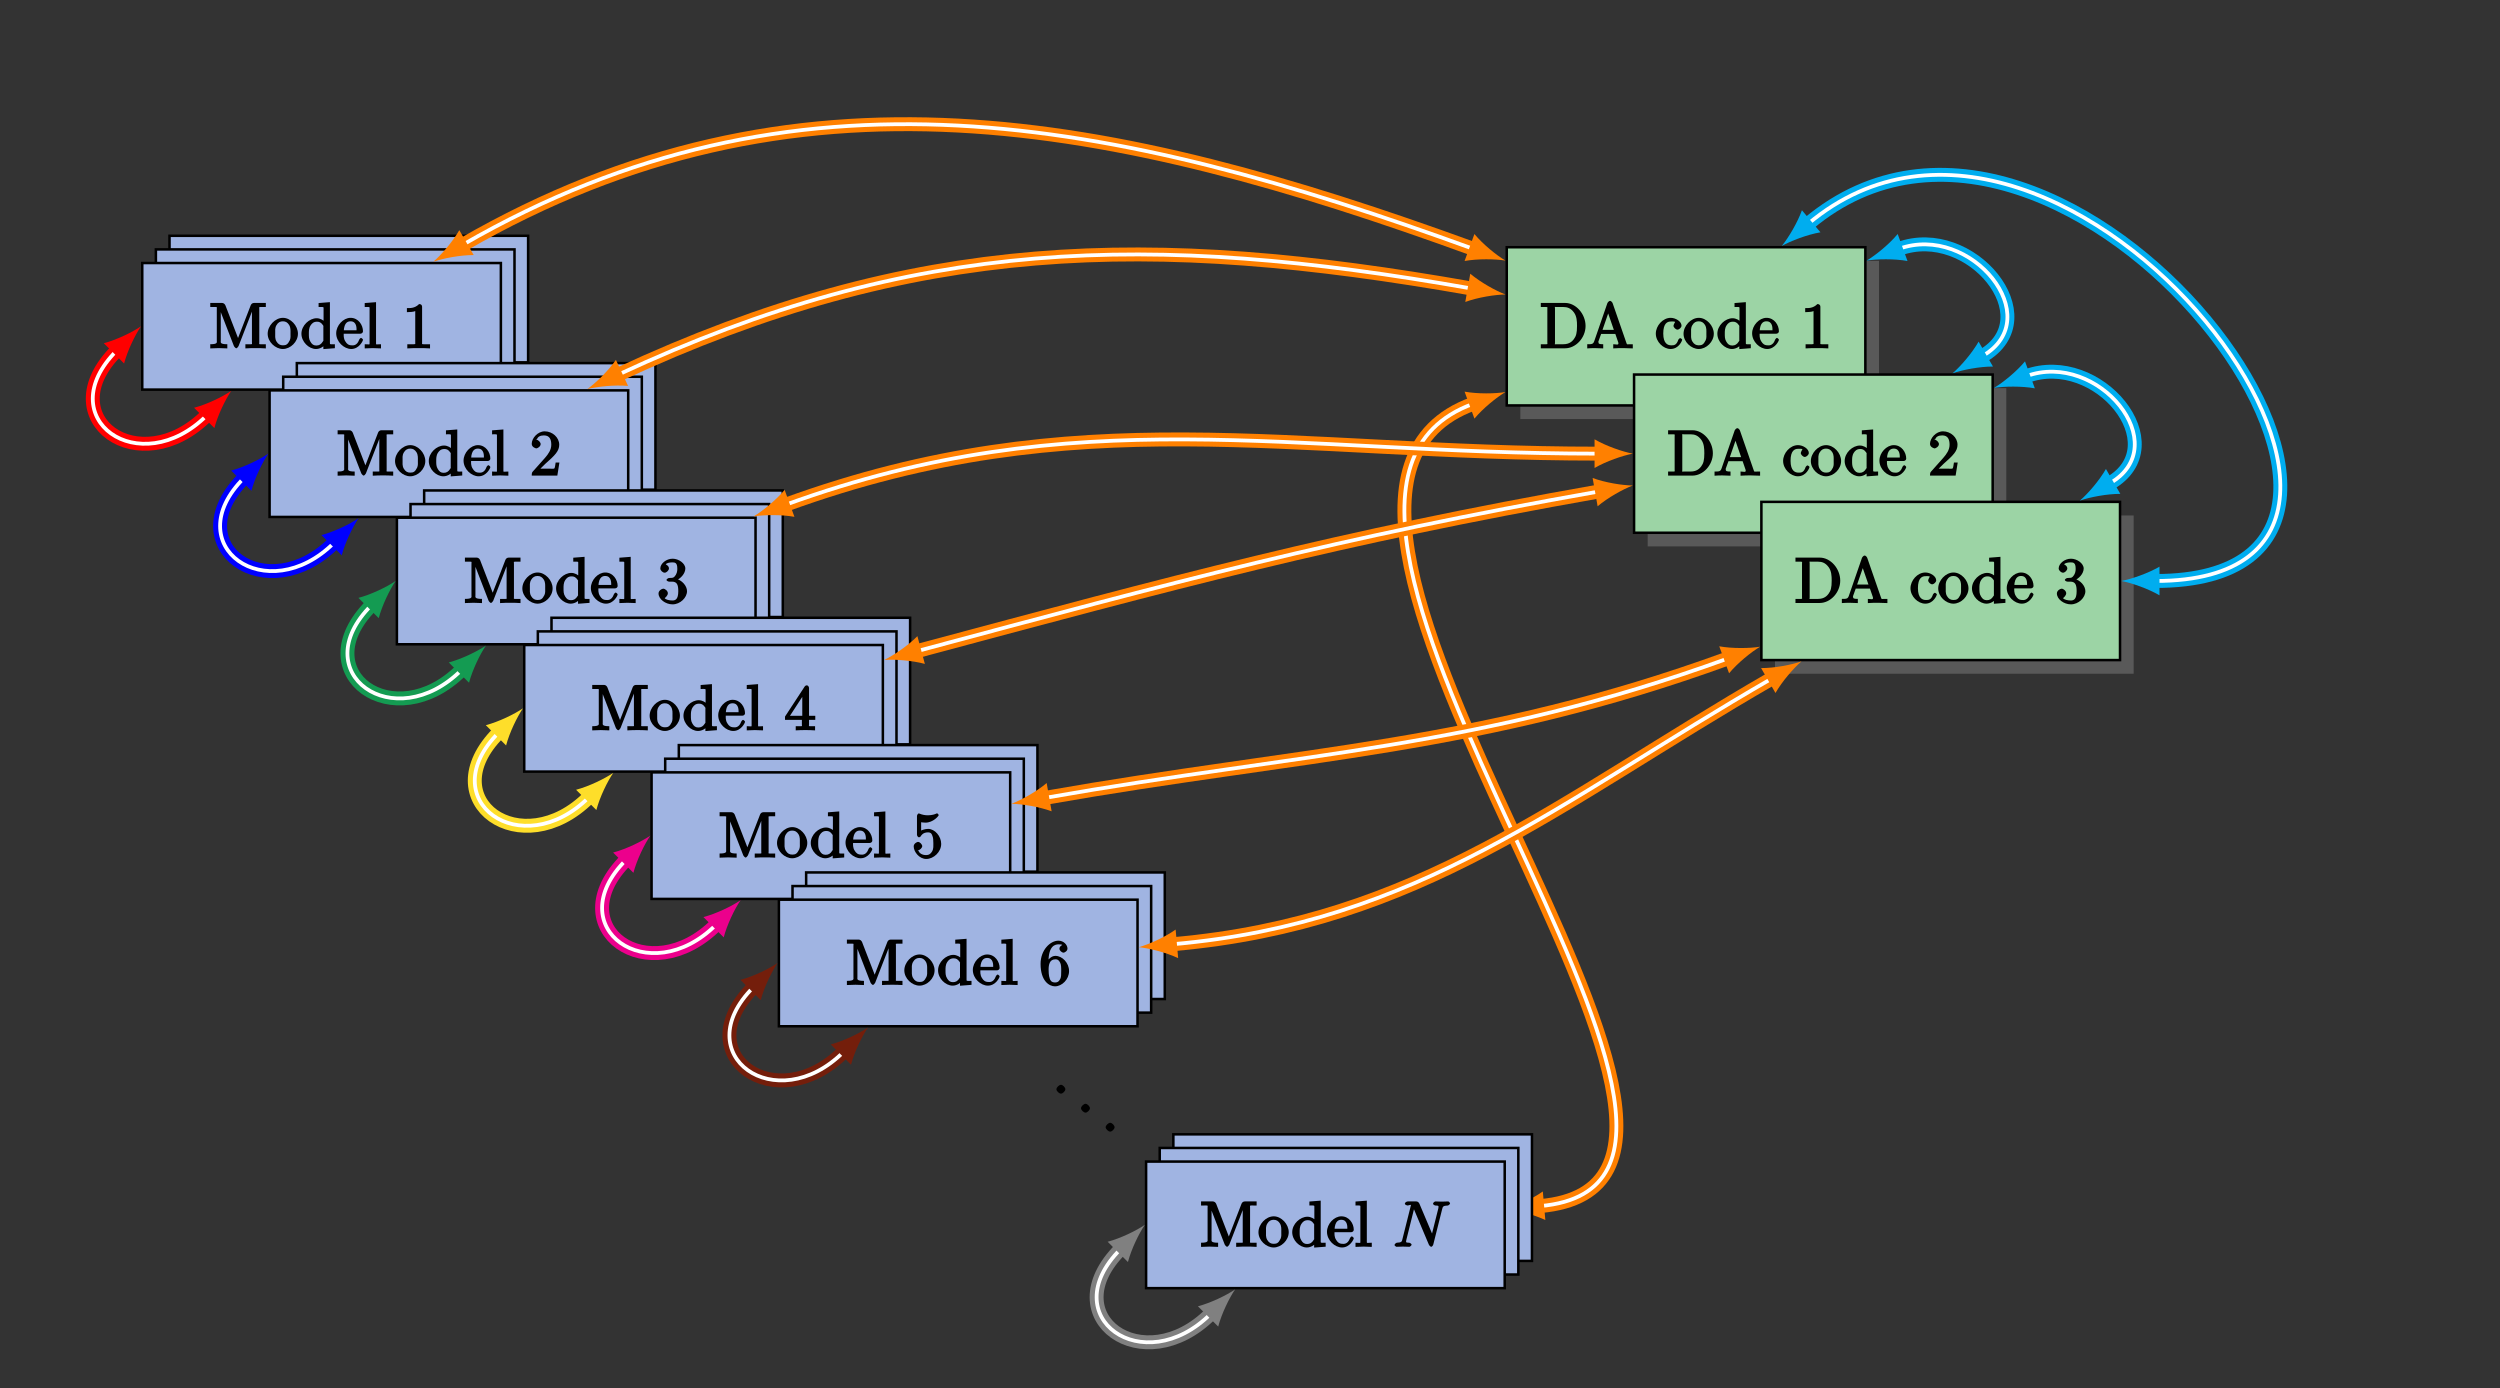 <?xml version="1.0" encoding="UTF-8"?>
<svg xmlns="http://www.w3.org/2000/svg" xmlns:xlink="http://www.w3.org/1999/xlink" width="393.55pt" height="218.53pt" viewBox="0 0 393.55 218.53" version="1.1">
<rect x="0" y="0" width="393.55" height="218.53" fill="#333333" stroke="none"/>
<defs>
<g>
<symbol overflow="visible" id="glyph0-0">
<path style="stroke:none;" d=""/>
</symbol>
<symbol overflow="visible" id="glyph0-1">
<path style="stroke:none;" d="M 2.578 -6.75 C 2.484 -6.969 2.281 -7.141 2.047 -7.141 L 0.188 -7.141 L 0.188 -6.5 L 0.609 -6.5 C 1.375 -6.5 1.219 -6.547 1.219 -6.188 L 1.219 -1.203 C 1.219 -0.938 1.391 -0.641 0.188 -0.641 L 0.188 0.016 C 0.719 -0.016 1.203 -0.031 1.531 -0.031 C 1.859 -0.031 2.359 -0.016 2.875 0.016 L 2.875 -0.641 C 1.672 -0.641 1.844 -0.938 1.844 -1.203 L 1.844 -6.422 L 1.562 -6.422 L 3.906 -0.375 C 3.953 -0.25 4.188 0 4.281 0 C 4.391 0 4.594 -0.234 4.641 -0.344 L 7.031 -6.5 L 6.75 -6.5 L 6.75 -0.938 C 6.75 -0.578 6.906 -0.641 6.141 -0.641 L 5.719 -0.641 L 5.719 0.016 C 6.266 -0.031 6.953 -0.031 7.344 -0.031 C 7.719 -0.031 8.391 -0.031 8.938 0.016 L 8.938 -0.641 L 8.516 -0.641 C 7.75 -0.641 7.906 -0.578 7.906 -0.938 L 7.906 -6.188 C 7.906 -6.547 7.75 -6.5 8.516 -6.5 L 8.938 -6.5 L 8.938 -7.141 L 7.078 -7.141 C 6.812 -7.141 6.641 -6.969 6.562 -6.781 L 4.391 -1.172 L 4.734 -1.172 Z M 2.578 -6.75 "/>
</symbol>
<symbol overflow="visible" id="glyph0-2">
<path style="stroke:none;" d="M 4.859 -2.297 C 4.859 -3.562 3.703 -4.797 2.5 -4.797 C 1.25 -4.797 0.094 -3.531 0.094 -2.297 C 0.094 -1 1.312 0.109 2.484 0.109 C 3.688 0.109 4.859 -1.031 4.859 -2.297 Z M 2.5 -0.469 C 2.062 -0.469 1.75 -0.625 1.469 -1.094 C 1.219 -1.531 1.281 -2.016 1.281 -2.375 C 1.281 -2.766 1.219 -3.188 1.469 -3.625 C 1.734 -4.094 2.078 -4.25 2.484 -4.25 C 2.922 -4.25 3.219 -4.078 3.484 -3.656 C 3.734 -3.219 3.688 -2.75 3.688 -2.375 C 3.688 -2.016 3.734 -1.594 3.578 -1.266 C 3.25 -0.594 2.984 -0.469 2.5 -0.469 Z M 2.5 -0.469 "/>
</symbol>
<symbol overflow="visible" id="glyph0-3">
<path style="stroke:none;" d="M 3.609 -0.703 L 3.609 0.125 L 5.422 -0.016 L 5.422 -0.641 C 4.562 -0.641 4.641 -0.531 4.641 -1.031 L 4.641 -7.266 L 2.859 -7.125 L 2.859 -6.5 C 3.734 -6.5 3.641 -6.594 3.641 -6.094 L 3.641 -3.953 L 3.938 -4.062 C 3.656 -4.422 3.094 -4.734 2.562 -4.734 C 1.391 -4.734 0.156 -3.594 0.156 -2.297 C 0.156 -1.031 1.312 0.109 2.453 0.109 C 3.094 0.109 3.656 -0.281 3.906 -0.594 Z M 3.609 -3.375 L 3.609 -1.328 C 3.609 -1.156 3.656 -1.25 3.547 -1.094 C 3.25 -0.609 2.938 -0.438 2.5 -0.438 C 2.047 -0.438 1.812 -0.641 1.578 -1.031 C 1.312 -1.438 1.328 -1.891 1.328 -2.297 C 1.328 -2.656 1.312 -3.156 1.594 -3.594 C 1.797 -3.906 2.062 -4.188 2.609 -4.188 C 2.953 -4.188 3.234 -4.094 3.547 -3.641 C 3.656 -3.469 3.609 -3.562 3.609 -3.375 Z M 3.609 -3.375 "/>
</symbol>
<symbol overflow="visible" id="glyph0-4">
<path style="stroke:none;" d="M 1.281 -2.672 C 1.344 -4.156 2.016 -4.25 2.359 -4.25 C 3.375 -4.25 3.297 -3.062 3.297 -2.844 L 1.297 -2.844 Z M 1.109 -2.297 L 3.891 -2.297 C 4.109 -2.297 4.312 -2.469 4.312 -2.672 C 4.312 -3.656 3.594 -4.797 2.359 -4.797 C 1.203 -4.797 0.094 -3.594 0.094 -2.359 C 0.094 -1.016 1.328 0.109 2.469 0.109 C 3.688 0.109 4.312 -1.156 4.312 -1.344 C 4.312 -1.453 4.062 -1.641 4 -1.641 C 3.922 -1.641 3.719 -1.422 3.703 -1.328 C 3.344 -0.312 2.625 -0.469 2.531 -0.469 C 2.031 -0.469 1.75 -0.719 1.531 -1.094 C 1.219 -1.562 1.281 -2.109 1.281 -2.297 Z M 1.109 -2.297 "/>
</symbol>
<symbol overflow="visible" id="glyph0-5">
<path style="stroke:none;" d="M 1.766 -7.25 L 0.156 -7.125 L 0.156 -6.5 C 1.031 -6.5 0.922 -6.594 0.922 -6.094 L 0.922 -0.922 C 0.922 -0.469 1 -0.641 0.156 -0.641 L 0.156 0.016 C 0.656 -0.016 1.188 -0.031 1.438 -0.031 C 1.688 -0.031 2.172 -0.016 2.719 0.016 L 2.719 -0.641 C 1.875 -0.641 1.938 -0.469 1.938 -0.922 L 1.938 -7.266 Z M 1.766 -7.25 "/>
</symbol>
<symbol overflow="visible" id="glyph0-6">
<path style="stroke:none;" d="M 3.094 -6.547 C 3.094 -6.781 2.938 -6.969 2.625 -6.969 C 1.953 -6.281 1.203 -6.328 0.703 -6.328 L 0.703 -5.688 C 1.094 -5.688 1.797 -5.734 2.016 -5.859 L 2.016 -0.953 C 2.016 -0.594 2.156 -0.641 1.266 -0.641 L 0.766 -0.641 L 0.766 0.016 C 1.297 -0.031 2.156 -0.031 2.562 -0.031 C 2.953 -0.031 3.828 -0.031 4.344 0.016 L 4.344 -0.641 L 3.859 -0.641 C 2.953 -0.641 3.094 -0.578 3.094 -0.953 Z M 3.094 -6.547 "/>
</symbol>
<symbol overflow="visible" id="glyph0-7">
<path style="stroke:none;" d="M 1.391 -0.812 L 2.438 -1.844 C 4 -3.219 4.641 -3.875 4.641 -4.859 C 4.641 -6 3.578 -6.969 2.359 -6.969 C 1.234 -6.969 0.312 -5.875 0.312 -5 C 0.312 -4.438 1 -4.281 1.031 -4.281 C 1.203 -4.281 1.719 -4.562 1.719 -4.969 C 1.719 -5.219 1.359 -5.656 1.016 -5.656 C 0.938 -5.656 0.922 -5.656 1.141 -5.734 C 1.281 -6.125 1.656 -6.328 2.234 -6.328 C 3.141 -6.328 3.391 -5.688 3.391 -4.859 C 3.391 -4.062 2.938 -3.406 2.391 -2.781 L 0.484 -0.641 C 0.375 -0.531 0.312 -0.406 0.312 0 L 4.344 0 L 4.672 -2.062 L 4.078 -2.062 C 4 -1.609 3.984 -1.281 3.875 -1.125 C 3.812 -1.047 3.281 -1.094 3.062 -1.094 L 1.266 -1.094 Z M 1.391 -0.812 "/>
</symbol>
<symbol overflow="visible" id="glyph0-8">
<path style="stroke:none;" d="M 2.891 -3.516 C 3.703 -3.781 4.453 -4.641 4.453 -5.422 C 4.453 -6.234 3.406 -6.969 2.453 -6.969 C 1.453 -6.969 0.516 -6.203 0.516 -5.438 C 0.516 -5.109 0.906 -4.766 1.203 -4.766 C 1.5 -4.766 1.875 -5.141 1.875 -5.438 C 1.875 -5.938 1.234 -6.094 1.391 -6.094 C 1.516 -6.312 2.047 -6.391 2.406 -6.391 C 2.828 -6.391 3.188 -6.328 3.188 -5.438 C 3.188 -5.312 3.219 -4.859 2.953 -4.422 C 2.656 -3.938 2.453 -3.953 2.203 -3.953 C 2.125 -3.938 1.891 -3.922 1.812 -3.922 C 1.734 -3.906 1.484 -3.734 1.484 -3.625 C 1.484 -3.516 1.734 -3.359 1.906 -3.359 L 2.344 -3.359 C 3.156 -3.359 3.344 -2.844 3.344 -1.859 C 3.344 -0.516 2.844 -0.391 2.406 -0.391 C 1.969 -0.391 1.344 -0.516 1.203 -0.766 C 1.219 -0.766 1.703 -1.141 1.703 -1.531 C 1.703 -1.891 1.266 -2.25 0.984 -2.25 C 0.734 -2.25 0.234 -1.938 0.234 -1.5 C 0.234 -0.594 1.344 0.219 2.438 0.219 C 3.656 0.219 4.719 -0.844 4.719 -1.859 C 4.719 -2.688 3.922 -3.625 2.891 -3.844 Z M 2.891 -3.516 "/>
</symbol>
<symbol overflow="visible" id="glyph0-9">
<path style="stroke:none;" d="M 2.75 -1.797 L 2.75 -0.938 C 2.75 -0.578 2.906 -0.641 2.172 -0.641 L 1.781 -0.641 L 1.781 0.016 C 2.375 -0.031 2.891 -0.031 3.312 -0.031 C 3.734 -0.031 4.25 -0.031 4.828 0.016 L 4.828 -0.641 L 4.453 -0.641 C 3.719 -0.641 3.875 -0.578 3.875 -0.938 L 3.875 -1.641 L 4.859 -1.641 L 4.859 -2.281 L 3.875 -2.281 L 3.875 -6.656 C 3.875 -6.844 3.703 -7.078 3.531 -7.078 C 3.453 -7.078 3.297 -7.031 3.203 -6.906 L 0.094 -2.156 L 0.094 -1.641 L 2.75 -1.641 Z M 2.984 -2.281 L 0.875 -2.281 L 3.109 -5.719 L 2.812 -5.828 L 2.812 -2.281 Z M 2.984 -2.281 "/>
</symbol>
<symbol overflow="visible" id="glyph0-10">
<path style="stroke:none;" d="M 4.641 -2.156 C 4.641 -3.344 3.656 -4.516 2.578 -4.516 C 2.109 -4.516 1.547 -4.312 1.484 -4.25 L 1.484 -5.562 C 1.516 -5.562 1.844 -5.5 2.156 -5.5 C 3.391 -5.5 4.25 -6.562 4.25 -6.688 C 4.25 -6.75 4.062 -6.969 3.984 -6.969 C 3.984 -6.969 3.828 -6.922 3.75 -6.875 C 3.703 -6.844 3.219 -6.656 2.547 -6.656 C 2.156 -6.656 1.688 -6.719 1.219 -6.922 C 1.141 -6.953 1.125 -6.953 1.109 -6.953 C 1 -6.953 0.828 -6.703 0.828 -6.547 L 0.828 -3.594 C 0.828 -3.422 1 -3.188 1.141 -3.188 C 1.219 -3.188 1.359 -3.266 1.391 -3.312 C 1.5 -3.484 1.75 -3.969 2.562 -3.969 C 3.078 -3.969 3.156 -3.672 3.234 -3.484 C 3.391 -3.125 3.406 -2.734 3.406 -2.234 C 3.406 -1.891 3.453 -1.406 3.219 -0.984 C 2.984 -0.594 2.734 -0.391 2.281 -0.391 C 1.562 -0.391 1.156 -0.75 1.062 -1.094 C 0.844 -1.172 0.875 -1.156 0.984 -1.156 C 1.312 -1.156 1.656 -1.562 1.656 -1.797 C 1.656 -2.047 1.312 -2.469 0.984 -2.469 C 0.844 -2.469 0.312 -2.219 0.312 -1.766 C 0.312 -0.906 1.188 0.219 2.297 0.219 C 3.453 0.219 4.641 -0.891 4.641 -2.156 Z M 4.641 -2.156 "/>
</symbol>
<symbol overflow="visible" id="glyph0-11">
<path style="stroke:none;" d="M 1.484 -3.422 L 1.484 -3.672 C 1.484 -6.188 2.547 -6.391 3.062 -6.391 C 3.297 -6.391 3.594 -6.375 3.625 -6.312 C 3.781 -6.312 3.203 -6.156 3.203 -5.703 C 3.203 -5.391 3.625 -5.078 3.844 -5.078 C 4 -5.078 4.469 -5.328 4.469 -5.719 C 4.469 -6.312 3.875 -6.969 3.047 -6.969 C 1.766 -6.969 0.234 -5.516 0.234 -3.312 C 0.234 -0.641 1.578 0.219 2.5 0.219 C 3.609 0.219 4.719 -0.875 4.719 -2.188 C 4.719 -3.453 3.672 -4.578 2.562 -4.578 C 1.891 -4.578 1.328 -3.922 1.141 -3.438 Z M 2.5 -0.391 C 1.875 -0.391 1.75 -0.812 1.688 -0.969 C 1.5 -1.438 1.5 -2.234 1.5 -2.406 C 1.5 -3.188 1.656 -4.031 2.547 -4.031 C 2.719 -4.031 3.047 -4.078 3.344 -3.453 L 3.297 -3.562 C 3.484 -3.203 3.484 -2.688 3.484 -2.203 C 3.484 -1.719 3.484 -1.234 3.344 -0.969 C 3.062 -0.391 2.734 -0.391 2.5 -0.391 Z M 2.5 -0.391 "/>
</symbol>
<symbol overflow="visible" id="glyph0-12">
<path style="stroke:none;" d="M 2.078 -0.688 C 2.078 -0.984 1.672 -1.391 1.391 -1.391 C 1.094 -1.391 0.672 -0.984 0.672 -0.688 C 0.672 -0.406 1.094 0 1.391 0 C 1.672 0 2.078 -0.406 2.078 -0.688 Z M 2.078 -0.688 "/>
</symbol>
<symbol overflow="visible" id="glyph0-13">
<path style="stroke:none;" d="M 0.172 -6.969 L 0.172 -6.5 L 0.594 -6.5 C 1.359 -6.5 1.203 -6.547 1.203 -6.188 L 1.203 -0.938 C 1.203 -0.578 1.359 -0.641 0.594 -0.641 L 0.172 -0.641 L 0.172 0 L 4 0 C 5.672 0 7.219 -1.641 7.219 -3.516 C 7.219 -5.406 5.703 -7.141 4 -7.141 L 0.172 -7.141 Z M 2.719 -0.641 C 2.25 -0.641 2.406 -0.531 2.406 -0.875 L 2.406 -6.266 C 2.406 -6.594 2.25 -6.5 2.719 -6.5 L 3.719 -6.5 C 4.344 -6.5 4.891 -6.328 5.406 -5.625 C 5.828 -5.031 5.875 -4.281 5.875 -3.516 C 5.875 -2.406 5.734 -1.922 5.375 -1.438 C 5.172 -1.172 4.734 -0.641 3.734 -0.641 Z M 2.719 -0.641 "/>
</symbol>
<symbol overflow="visible" id="glyph0-14">
<path style="stroke:none;" d="M 4.141 -7.094 C 4.094 -7.234 3.891 -7.469 3.734 -7.469 C 3.578 -7.469 3.375 -7.25 3.312 -7.109 L 1.25 -1.141 C 1.078 -0.641 0.859 -0.641 0.141 -0.641 L 0.141 0.016 C 0.547 -0.016 0.984 -0.031 1.328 -0.031 C 1.641 -0.031 2.156 -0.016 2.656 0.016 L 2.656 -0.641 C 1.984 -0.641 1.906 -0.719 1.906 -0.984 C 1.906 -1 1.859 -1 1.906 -1.094 L 2.328 -2.266 L 4.562 -2.266 L 5.031 -0.906 C 5.031 -0.875 5.047 -0.812 5.047 -0.766 C 5.047 -0.469 4.672 -0.641 4.234 -0.641 L 4.234 0.016 C 4.766 -0.031 5.469 -0.031 5.844 -0.031 C 6.266 -0.031 6.734 -0.016 7.312 0.016 L 7.312 -0.641 L 6.969 -0.641 C 6.375 -0.641 6.406 -0.531 6.297 -0.875 Z M 3.266 -5.984 L 4.328 -2.906 L 2.547 -2.906 L 3.609 -5.984 Z M 3.266 -5.984 "/>
</symbol>
<symbol overflow="visible" id="glyph0-15">
<path style="stroke:none;" d="M 1.328 -2.328 C 1.328 -3.953 1.984 -4.219 2.516 -4.219 C 2.609 -4.219 3.094 -4.25 3.203 -4.156 C 3.172 -4.141 2.938 -3.672 2.938 -3.547 C 2.938 -3.297 3.297 -2.938 3.562 -2.938 C 3.828 -2.938 4.203 -3.266 4.203 -3.562 C 4.203 -4.234 3.266 -4.797 2.5 -4.797 C 1.25 -4.797 0.156 -3.547 0.156 -2.312 C 0.156 -1.031 1.328 0.109 2.484 0.109 C 3.812 0.109 4.312 -1.25 4.312 -1.344 C 4.312 -1.453 4.031 -1.609 4 -1.609 C 3.922 -1.609 3.719 -1.422 3.703 -1.359 C 3.406 -0.422 2.938 -0.469 2.578 -0.469 C 2.047 -0.469 1.328 -0.734 1.328 -2.328 Z M 1.328 -2.328 "/>
</symbol>
<symbol overflow="visible" id="glyph1-0">
<path style="stroke:none;" d=""/>
</symbol>
<symbol overflow="visible" id="glyph1-1">
<path style="stroke:none;" d="M 7.703 -5.922 C 7.812 -6.312 7.812 -6.469 8.609 -6.5 C 8.656 -6.5 8.953 -6.672 8.953 -6.859 C 8.953 -6.875 8.781 -7.141 8.656 -7.141 C 8.328 -7.141 7.969 -7.109 7.641 -7.109 C 7.312 -7.109 6.953 -7.141 6.625 -7.141 C 6.562 -7.141 6.266 -6.969 6.266 -6.766 C 6.266 -6.656 6.547 -6.5 6.625 -6.5 C 7.203 -6.484 7.125 -6.438 7.125 -6.219 C 7.125 -6.188 7.109 -6.047 7.094 -6.016 L 5.984 -1.578 L 6.328 -1.578 L 4.125 -6.781 C 4.047 -6.953 3.875 -7.141 3.641 -7.141 L 2.297 -7.141 C 2.109 -7.141 1.828 -6.969 1.828 -6.766 C 1.828 -6.656 2.109 -6.5 2.297 -6.5 C 2.344 -6.5 2.797 -6.656 2.797 -6.578 L 1.453 -1.219 C 1.359 -0.828 1.359 -0.672 0.562 -0.641 C 0.5 -0.641 0.203 -0.453 0.203 -0.266 C 0.203 -0.203 0.438 0 0.516 0 C 0.844 0 1.188 -0.031 1.516 -0.031 C 1.859 -0.031 2.219 0 2.547 0 C 2.594 0 2.891 -0.156 2.891 -0.359 C 2.891 -0.453 2.625 -0.641 2.516 -0.641 C 1.938 -0.656 2.031 -0.703 2.031 -0.906 C 2.031 -0.984 2.047 -1.031 2.078 -1.141 L 3.391 -6.406 L 3.094 -6.297 C 3.125 -6.234 3.125 -6.203 3.172 -6.125 L 5.609 -0.344 C 5.688 -0.172 5.891 0 5.984 0 C 6.094 0 6.266 -0.188 6.312 -0.375 Z M 7.703 -5.922 "/>
</symbol>
</g>
</defs>
<g id="surface1">
<path style="fill:none;stroke-width:2.192;stroke-linecap:butt;stroke-linejoin:miter;stroke:rgb(100%,50%,0%);stroke-opacity:1;stroke-miterlimit:10;" d="M 191.849 -138.489 C 236.415 -134.587 139.239 -27.501 181.275 -12.2 " transform="matrix(1,0,0,-1,50.62,51.37)"/>
<path style="fill:none;stroke-width:0.598;stroke-linecap:butt;stroke-linejoin:miter;stroke:rgb(100%,100%,100%);stroke-opacity:1;stroke-miterlimit:10;" d="M 191.849 -138.489 C 236.415 -134.587 139.239 -27.501 181.275 -12.2 " transform="matrix(1,0,0,-1,50.62,51.37)"/>
<path style=" stroke:none;fill-rule:nonzero;fill:rgb(100%,50%,0%);fill-opacity:1;" d="M 237.07 190.332 C 238.695 190.492 241.375 191.164 243.266 192.059 L 242.871 187.559 C 241.164 188.766 238.645 189.895 237.07 190.332 "/>
<path style=" stroke:none;fill-rule:nonzero;fill:rgb(100%,50%,0%);fill-opacity:1;" d="M 236.992 61.715 C 235.379 61.984 232.613 62.027 230.555 61.652 L 232.102 65.898 C 233.438 64.293 235.582 62.551 236.992 61.715 "/>
<path style="fill-rule:nonzero;fill:rgb(62.862%,70.48%,88.6%);fill-opacity:1;stroke-width:0.399;stroke-linecap:butt;stroke-linejoin:miter;stroke:rgb(0%,0%,0%);stroke-opacity:1;stroke-miterlimit:10;" d="M -28.226 -9.962 L 28.227 -9.962 L 28.227 9.963 L -28.226 9.963 Z M -28.226 -9.962 " transform="matrix(1,0,0,-1,54.91,47.081)"/>
<path style="fill-rule:nonzero;fill:rgb(62.862%,70.48%,88.6%);fill-opacity:1;stroke-width:0.399;stroke-linecap:butt;stroke-linejoin:miter;stroke:rgb(0%,0%,0%);stroke-opacity:1;stroke-miterlimit:10;" d="M -28.226 -9.962 L 28.227 -9.962 L 28.227 9.964 L -28.226 9.964 Z M -28.226 -9.962 " transform="matrix(1,0,0,-1,52.765,49.225)"/>
<path style="fill-rule:nonzero;fill:rgb(62.862%,70.48%,88.6%);fill-opacity:1;stroke-width:0.399;stroke-linecap:butt;stroke-linejoin:miter;stroke:rgb(0%,0%,0%);stroke-opacity:1;stroke-miterlimit:10;" d="M -28.229 -9.962 L 28.228 -9.962 L 28.228 9.964 L -28.229 9.964 Z M -28.229 -9.962 " transform="matrix(1,0,0,-1,50.62,51.37)"/>
<g style="fill:rgb(0%,0%,0%);fill-opacity:1;">
  <use xlink:href="#glyph0-1" x="32.91" y="54.83"/>
  <use xlink:href="#glyph0-2" x="42.043" y="54.83"/>
</g>
<g style="fill:rgb(0%,0%,0%);fill-opacity:1;">
  <use xlink:href="#glyph0-3" x="47.294" y="54.83"/>
  <use xlink:href="#glyph0-4" x="52.829" y="54.83"/>
  <use xlink:href="#glyph0-5" x="57.257" y="54.83"/>
</g>
<g style="fill:rgb(0%,0%,0%);fill-opacity:1;">
  <use xlink:href="#glyph0-6" x="63.352" y="54.83"/>
</g>
<path style="fill-rule:nonzero;fill:rgb(62.862%,70.48%,88.6%);fill-opacity:1;stroke-width:0.399;stroke-linecap:butt;stroke-linejoin:miter;stroke:rgb(0%,0%,0%);stroke-opacity:1;stroke-miterlimit:10;" d="M -8.183 -30.005 L 48.27 -30.005 L 48.27 -10.08 L -8.183 -10.08 Z M -8.183 -30.005 " transform="matrix(1,0,0,-1,54.91,47.081)"/>
<path style="fill-rule:nonzero;fill:rgb(62.862%,70.48%,88.6%);fill-opacity:1;stroke-width:0.399;stroke-linecap:butt;stroke-linejoin:miter;stroke:rgb(0%,0%,0%);stroke-opacity:1;stroke-miterlimit:10;" d="M -8.183 -30.005 L 48.27 -30.005 L 48.27 -10.083 L -8.183 -10.083 Z M -8.183 -30.005 " transform="matrix(1,0,0,-1,52.765,49.225)"/>
<path style="fill-rule:nonzero;fill:rgb(62.862%,70.48%,88.6%);fill-opacity:1;stroke-width:0.399;stroke-linecap:butt;stroke-linejoin:miter;stroke:rgb(0%,0%,0%);stroke-opacity:1;stroke-miterlimit:10;" d="M -8.182 -30.009 L 48.271 -30.009 L 48.271 -10.083 L -8.182 -10.083 Z M -8.182 -30.009 " transform="matrix(1,0,0,-1,50.62,51.37)"/>
<g style="fill:rgb(0%,0%,0%);fill-opacity:1;">
  <use xlink:href="#glyph0-1" x="52.96" y="74.87"/>
  <use xlink:href="#glyph0-2" x="62.093" y="74.87"/>
</g>
<g style="fill:rgb(0%,0%,0%);fill-opacity:1;">
  <use xlink:href="#glyph0-3" x="67.344" y="74.87"/>
  <use xlink:href="#glyph0-4" x="72.879" y="74.87"/>
  <use xlink:href="#glyph0-5" x="77.307" y="74.87"/>
</g>
<g style="fill:rgb(0%,0%,0%);fill-opacity:1;">
  <use xlink:href="#glyph0-7" x="83.392" y="74.87"/>
</g>
<path style="fill-rule:nonzero;fill:rgb(62.862%,70.48%,88.6%);fill-opacity:1;stroke-width:0.399;stroke-linecap:butt;stroke-linejoin:miter;stroke:rgb(0%,0%,0%);stroke-opacity:1;stroke-miterlimit:10;" d="M 11.86 -50.052 L 68.317 -50.052 L 68.317 -30.127 L 11.86 -30.127 Z M 11.86 -50.052 " transform="matrix(1,0,0,-1,54.91,47.081)"/>
<path style="fill-rule:nonzero;fill:rgb(62.862%,70.48%,88.6%);fill-opacity:1;stroke-width:0.399;stroke-linecap:butt;stroke-linejoin:miter;stroke:rgb(0%,0%,0%);stroke-opacity:1;stroke-miterlimit:10;" d="M 11.86 -50.052 L 68.317 -50.052 L 68.317 -30.126 L 11.86 -30.126 Z M 11.86 -50.052 " transform="matrix(1,0,0,-1,52.765,49.225)"/>
<path style="fill-rule:nonzero;fill:rgb(62.862%,70.48%,88.6%);fill-opacity:1;stroke-width:0.399;stroke-linecap:butt;stroke-linejoin:miter;stroke:rgb(0%,0%,0%);stroke-opacity:1;stroke-miterlimit:10;" d="M 11.86 -50.052 L 68.317 -50.052 L 68.317 -30.126 L 11.86 -30.126 Z M 11.86 -50.052 " transform="matrix(1,0,0,-1,50.62,51.37)"/>
<g style="fill:rgb(0%,0%,0%);fill-opacity:1;">
  <use xlink:href="#glyph0-1" x="73" y="94.92"/>
  <use xlink:href="#glyph0-2" x="82.133" y="94.92"/>
</g>
<g style="fill:rgb(0%,0%,0%);fill-opacity:1;">
  <use xlink:href="#glyph0-3" x="87.384" y="94.92"/>
  <use xlink:href="#glyph0-4" x="92.919" y="94.92"/>
  <use xlink:href="#glyph0-5" x="97.347" y="94.92"/>
</g>
<g style="fill:rgb(0%,0%,0%);fill-opacity:1;">
  <use xlink:href="#glyph0-8" x="103.432" y="94.92"/>
</g>
<path style="fill-rule:nonzero;fill:rgb(62.862%,70.48%,88.6%);fill-opacity:1;stroke-width:0.399;stroke-linecap:butt;stroke-linejoin:miter;stroke:rgb(0%,0%,0%);stroke-opacity:1;stroke-miterlimit:10;" d="M 31.907 -70.095 L 88.36 -70.095 L 88.36 -50.169 L 31.907 -50.169 Z M 31.907 -70.095 " transform="matrix(1,0,0,-1,54.91,47.081)"/>
<path style="fill-rule:nonzero;fill:rgb(62.862%,70.48%,88.6%);fill-opacity:1;stroke-width:0.399;stroke-linecap:butt;stroke-linejoin:miter;stroke:rgb(0%,0%,0%);stroke-opacity:1;stroke-miterlimit:10;" d="M 31.903 -70.095 L 88.36 -70.095 L 88.36 -50.169 L 31.903 -50.169 Z M 31.903 -70.095 " transform="matrix(1,0,0,-1,52.765,49.225)"/>
<path style="fill-rule:nonzero;fill:rgb(62.862%,70.48%,88.6%);fill-opacity:1;stroke-width:0.399;stroke-linecap:butt;stroke-linejoin:miter;stroke:rgb(0%,0%,0%);stroke-opacity:1;stroke-miterlimit:10;" d="M 31.903 -70.095 L 88.36 -70.095 L 88.36 -50.169 L 31.903 -50.169 Z M 31.903 -70.095 " transform="matrix(1,0,0,-1,50.62,51.37)"/>
<g style="fill:rgb(0%,0%,0%);fill-opacity:1;">
  <use xlink:href="#glyph0-1" x="93.04" y="114.96"/>
  <use xlink:href="#glyph0-2" x="102.173" y="114.96"/>
</g>
<g style="fill:rgb(0%,0%,0%);fill-opacity:1;">
  <use xlink:href="#glyph0-3" x="107.434" y="114.96"/>
  <use xlink:href="#glyph0-4" x="112.969" y="114.96"/>
  <use xlink:href="#glyph0-5" x="117.397" y="114.96"/>
</g>
<g style="fill:rgb(0%,0%,0%);fill-opacity:1;">
  <use xlink:href="#glyph0-9" x="123.482" y="114.96"/>
</g>
<path style="fill-rule:nonzero;fill:rgb(62.862%,70.48%,88.6%);fill-opacity:1;stroke-width:0.399;stroke-linecap:butt;stroke-linejoin:miter;stroke:rgb(0%,0%,0%);stroke-opacity:1;stroke-miterlimit:10;" d="M 51.95 -90.138 L 108.403 -90.138 L 108.403 -70.212 L 51.95 -70.212 Z M 51.95 -90.138 " transform="matrix(1,0,0,-1,54.91,47.081)"/>
<path style="fill-rule:nonzero;fill:rgb(62.862%,70.48%,88.6%);fill-opacity:1;stroke-width:0.399;stroke-linecap:butt;stroke-linejoin:miter;stroke:rgb(0%,0%,0%);stroke-opacity:1;stroke-miterlimit:10;" d="M 51.95 -90.138 L 108.403 -90.138 L 108.403 -70.212 L 51.95 -70.212 Z M 51.95 -90.138 " transform="matrix(1,0,0,-1,52.765,49.225)"/>
<path style="fill-rule:nonzero;fill:rgb(62.862%,70.48%,88.6%);fill-opacity:1;stroke-width:0.399;stroke-linecap:butt;stroke-linejoin:miter;stroke:rgb(0%,0%,0%);stroke-opacity:1;stroke-miterlimit:10;" d="M 51.95 -90.138 L 108.403 -90.138 L 108.403 -70.216 L 51.95 -70.216 Z M 51.95 -90.138 " transform="matrix(1,0,0,-1,50.62,51.37)"/>
<g style="fill:rgb(0%,0%,0%);fill-opacity:1;">
  <use xlink:href="#glyph0-1" x="113.09" y="135"/>
  <use xlink:href="#glyph0-2" x="122.223" y="135"/>
</g>
<g style="fill:rgb(0%,0%,0%);fill-opacity:1;">
  <use xlink:href="#glyph0-3" x="127.474" y="135"/>
  <use xlink:href="#glyph0-4" x="133.009" y="135"/>
  <use xlink:href="#glyph0-5" x="137.437" y="135"/>
</g>
<g style="fill:rgb(0%,0%,0%);fill-opacity:1;">
  <use xlink:href="#glyph0-10" x="143.522" y="135"/>
</g>
<path style="fill-rule:nonzero;fill:rgb(62.862%,70.48%,88.6%);fill-opacity:1;stroke-width:0.399;stroke-linecap:butt;stroke-linejoin:miter;stroke:rgb(0%,0%,0%);stroke-opacity:1;stroke-miterlimit:10;" d="M 71.993 -110.185 L 128.45 -110.185 L 128.45 -90.259 L 71.993 -90.259 Z M 71.993 -110.185 " transform="matrix(1,0,0,-1,54.91,47.081)"/>
<path style="fill-rule:nonzero;fill:rgb(62.862%,70.48%,88.6%);fill-opacity:1;stroke-width:0.399;stroke-linecap:butt;stroke-linejoin:miter;stroke:rgb(0%,0%,0%);stroke-opacity:1;stroke-miterlimit:10;" d="M 71.993 -110.185 L 128.45 -110.185 L 128.45 -90.259 L 71.993 -90.259 Z M 71.993 -110.185 " transform="matrix(1,0,0,-1,52.765,49.225)"/>
<path style="fill-rule:nonzero;fill:rgb(62.862%,70.48%,88.6%);fill-opacity:1;stroke-width:0.399;stroke-linecap:butt;stroke-linejoin:miter;stroke:rgb(0%,0%,0%);stroke-opacity:1;stroke-miterlimit:10;" d="M 71.993 -110.185 L 128.45 -110.185 L 128.45 -90.259 L 71.993 -90.259 Z M 71.993 -110.185 " transform="matrix(1,0,0,-1,50.62,51.37)"/>
<g style="fill:rgb(0%,0%,0%);fill-opacity:1;">
  <use xlink:href="#glyph0-1" x="133.13" y="155.05"/>
  <use xlink:href="#glyph0-2" x="142.263" y="155.05"/>
</g>
<g style="fill:rgb(0%,0%,0%);fill-opacity:1;">
  <use xlink:href="#glyph0-3" x="147.514" y="155.05"/>
  <use xlink:href="#glyph0-4" x="153.049" y="155.05"/>
  <use xlink:href="#glyph0-5" x="157.477" y="155.05"/>
</g>
<g style="fill:rgb(0%,0%,0%);fill-opacity:1;">
  <use xlink:href="#glyph0-11" x="163.572" y="155.05"/>
</g>
<g style="fill:rgb(0%,0%,0%);fill-opacity:1;">
  <use xlink:href="#glyph0-12" x="165.63" y="172.16"/>
</g>
<g style="fill:rgb(0%,0%,0%);fill-opacity:1;">
  <use xlink:href="#glyph0-12" x="169.5" y="175.15"/>
</g>
<g style="fill:rgb(0%,0%,0%);fill-opacity:1;">
  <use xlink:href="#glyph0-12" x="173.38" y="178.14"/>
</g>
<path style="fill-rule:nonzero;fill:rgb(62.862%,70.48%,88.6%);fill-opacity:1;stroke-width:0.399;stroke-linecap:butt;stroke-linejoin:miter;stroke:rgb(0%,0%,0%);stroke-opacity:1;stroke-miterlimit:10;" d="M 129.798 -151.412 L 186.251 -151.412 L 186.251 -131.486 L 129.798 -131.486 Z M 129.798 -151.412 " transform="matrix(1,0,0,-1,54.91,47.081)"/>
<path style="fill-rule:nonzero;fill:rgb(62.862%,70.48%,88.6%);fill-opacity:1;stroke-width:0.399;stroke-linecap:butt;stroke-linejoin:miter;stroke:rgb(0%,0%,0%);stroke-opacity:1;stroke-miterlimit:10;" d="M 129.798 -151.411 L 186.251 -151.411 L 186.251 -131.486 L 129.798 -131.486 Z M 129.798 -151.411 " transform="matrix(1,0,0,-1,52.765,49.225)"/>
<path style="fill-rule:nonzero;fill:rgb(62.862%,70.48%,88.6%);fill-opacity:1;stroke-width:0.399;stroke-linecap:butt;stroke-linejoin:miter;stroke:rgb(0%,0%,0%);stroke-opacity:1;stroke-miterlimit:10;" d="M 129.798 -151.411 L 186.251 -151.411 L 186.251 -131.485 L 129.798 -131.485 Z M 129.798 -151.411 " transform="matrix(1,0,0,-1,50.62,51.37)"/>
<g style="fill:rgb(0%,0%,0%);fill-opacity:1;">
  <use xlink:href="#glyph0-1" x="188.88" y="196.27"/>
  <use xlink:href="#glyph0-2" x="198.013" y="196.27"/>
</g>
<g style="fill:rgb(0%,0%,0%);fill-opacity:1;">
  <use xlink:href="#glyph0-3" x="203.264" y="196.27"/>
  <use xlink:href="#glyph0-4" x="208.799" y="196.27"/>
  <use xlink:href="#glyph0-5" x="213.227" y="196.27"/>
</g>
<g style="fill:rgb(0%,0%,0%);fill-opacity:1;">
  <use xlink:href="#glyph1-1" x="219.32" y="196.27"/>
</g>
<path style=" stroke:none;fill-rule:nonzero;fill:rgb(50%,50%,50%);fill-opacity:0.5;" d="M 239.336 65.969 L 295.789 65.969 L 295.789 41.062 L 239.336 41.062 Z M 239.336 65.969 "/>
<path style="fill-rule:nonzero;fill:rgb(60.938%,83.098%,64.517%);fill-opacity:1;stroke-width:0.399;stroke-linecap:butt;stroke-linejoin:miter;stroke:rgb(0%,0%,0%);stroke-opacity:1;stroke-miterlimit:10;" d="M 186.571 -12.454 L 243.025 -12.454 L 243.025 12.452 L 186.571 12.452 Z M 186.571 -12.454 " transform="matrix(1,0,0,-1,50.62,51.37)"/>
<g style="fill:rgb(0%,0%,0%);fill-opacity:1;">
  <use xlink:href="#glyph0-13" x="242.38" y="54.83"/>
</g>
<g style="fill:rgb(0%,0%,0%);fill-opacity:1;">
  <use xlink:href="#glyph0-14" x="249.722" y="54.83"/>
</g>
<g style="fill:rgb(0%,0%,0%);fill-opacity:1;">
  <use xlink:href="#glyph0-15" x="260.502" y="54.83"/>
  <use xlink:href="#glyph0-2" x="264.929" y="54.83"/>
</g>
<g style="fill:rgb(0%,0%,0%);fill-opacity:1;">
  <use xlink:href="#glyph0-3" x="270.19" y="54.83"/>
  <use xlink:href="#glyph0-4" x="275.725" y="54.83"/>
</g>
<g style="fill:rgb(0%,0%,0%);fill-opacity:1;">
  <use xlink:href="#glyph0-6" x="283.47" y="54.83"/>
</g>
<path style=" stroke:none;fill-rule:nonzero;fill:rgb(50%,50%,50%);fill-opacity:0.5;" d="M 259.379 86.012 L 315.832 86.012 L 315.832 61.105 L 259.379 61.105 Z M 259.379 86.012 "/>
<path style="fill-rule:nonzero;fill:rgb(60.938%,83.098%,64.517%);fill-opacity:1;stroke-width:0.399;stroke-linecap:butt;stroke-linejoin:miter;stroke:rgb(0%,0%,0%);stroke-opacity:1;stroke-miterlimit:10;" d="M 206.614 -32.497 L 263.067 -32.497 L 263.067 -7.591 L 206.614 -7.591 Z M 206.614 -32.497 " transform="matrix(1,0,0,-1,50.62,51.37)"/>
<g style="fill:rgb(0%,0%,0%);fill-opacity:1;">
  <use xlink:href="#glyph0-13" x="262.42" y="74.87"/>
</g>
<g style="fill:rgb(0%,0%,0%);fill-opacity:1;">
  <use xlink:href="#glyph0-14" x="269.762" y="74.87"/>
</g>
<g style="fill:rgb(0%,0%,0%);fill-opacity:1;">
  <use xlink:href="#glyph0-15" x="280.542" y="74.87"/>
  <use xlink:href="#glyph0-2" x="284.969" y="74.87"/>
</g>
<g style="fill:rgb(0%,0%,0%);fill-opacity:1;">
  <use xlink:href="#glyph0-3" x="290.23" y="74.87"/>
  <use xlink:href="#glyph0-4" x="295.765" y="74.87"/>
</g>
<g style="fill:rgb(0%,0%,0%);fill-opacity:1;">
  <use xlink:href="#glyph0-7" x="303.51" y="74.87"/>
</g>
<path style=" stroke:none;fill-rule:nonzero;fill:rgb(50%,50%,50%);fill-opacity:0.5;" d="M 279.422 106.059 L 335.879 106.059 L 335.879 81.148 L 279.422 81.148 Z M 279.422 106.059 "/>
<path style="fill-rule:nonzero;fill:rgb(60.938%,83.098%,64.517%);fill-opacity:1;stroke-width:0.399;stroke-linecap:butt;stroke-linejoin:miter;stroke:rgb(0%,0%,0%);stroke-opacity:1;stroke-miterlimit:10;" d="M 226.657 -52.54 L 283.114 -52.54 L 283.114 -27.634 L 226.657 -27.634 Z M 226.657 -52.54 " transform="matrix(1,0,0,-1,50.62,51.37)"/>
<g style="fill:rgb(0%,0%,0%);fill-opacity:1;">
  <use xlink:href="#glyph0-13" x="282.47" y="94.92"/>
</g>
<g style="fill:rgb(0%,0%,0%);fill-opacity:1;">
  <use xlink:href="#glyph0-14" x="289.802" y="94.92"/>
</g>
<g style="fill:rgb(0%,0%,0%);fill-opacity:1;">
  <use xlink:href="#glyph0-15" x="300.592" y="94.92"/>
  <use xlink:href="#glyph0-2" x="305.019" y="94.92"/>
</g>
<g style="fill:rgb(0%,0%,0%);fill-opacity:1;">
  <use xlink:href="#glyph0-3" x="310.27" y="94.92"/>
  <use xlink:href="#glyph0-4" x="315.805" y="94.92"/>
</g>
<g style="fill:rgb(0%,0%,0%);fill-opacity:1;">
  <use xlink:href="#glyph0-8" x="323.56" y="94.92"/>
</g>
<path style="fill:none;stroke-width:2.192;stroke-linecap:butt;stroke-linejoin:miter;stroke:rgb(100%,0%,0%);stroke-opacity:1;stroke-miterlimit:10;" d="M -32.257 -3.829 C -42.886 -14.458 -28.671 -24.622 -18.042 -13.993 " transform="matrix(1,0,0,-1,50.62,51.37)"/>
<path style="fill:none;stroke-width:0.598;stroke-linecap:butt;stroke-linejoin:miter;stroke:rgb(100%,100%,100%);stroke-opacity:1;stroke-miterlimit:10;" d="M -32.257 -3.829 C -42.886 -14.458 -28.671 -24.622 -18.042 -13.993 " transform="matrix(1,0,0,-1,50.62,51.37)"/>
<path style=" stroke:none;fill-rule:nonzero;fill:rgb(100%,0%,0%);fill-opacity:1;" d="M 22.191 51.371 C 20.848 52.293 18.363 53.496 16.344 54.031 L 19.535 57.223 C 20.066 55.199 21.27 52.719 22.191 51.371 "/>
<path style=" stroke:none;fill-rule:nonzero;fill:rgb(100%,0%,0%);fill-opacity:1;" d="M 36.406 61.531 C 35.059 62.453 32.578 63.66 30.555 64.191 L 33.746 67.383 C 34.277 65.363 35.484 62.879 36.406 61.531 "/>
<path style="fill:none;stroke-width:2.192;stroke-linecap:butt;stroke-linejoin:miter;stroke:rgb(0%,0%,100%);stroke-opacity:1;stroke-miterlimit:10;" d="M -12.214 -23.872 C -22.843 -34.501 -8.628 -44.665 2.001 -34.036 " transform="matrix(1,0,0,-1,50.62,51.37)"/>
<path style="fill:none;stroke-width:0.598;stroke-linecap:butt;stroke-linejoin:miter;stroke:rgb(100%,100%,100%);stroke-opacity:1;stroke-miterlimit:10;" d="M -12.214 -23.872 C -22.843 -34.501 -8.628 -44.665 2.001 -34.036 " transform="matrix(1,0,0,-1,50.62,51.37)"/>
<path style=" stroke:none;fill-rule:nonzero;fill:rgb(0%,0%,100%);fill-opacity:1;" d="M 42.238 71.414 C 40.891 72.336 38.406 73.543 36.387 74.074 L 39.578 77.266 C 40.109 75.242 41.316 72.762 42.238 71.414 "/>
<path style=" stroke:none;fill-rule:nonzero;fill:rgb(0%,0%,100%);fill-opacity:1;" d="M 56.449 81.578 C 55.102 82.5 52.621 83.703 50.602 84.234 L 53.793 87.426 C 54.324 85.406 55.527 82.922 56.449 81.578 "/>
<path style="fill:none;stroke-width:2.192;stroke-linecap:butt;stroke-linejoin:miter;stroke:rgb(8.043%,60.866%,32.265%);stroke-opacity:1;stroke-miterlimit:10;" d="M 7.833 -43.919 C -2.796 -54.548 11.415 -64.708 22.044 -54.079 " transform="matrix(1,0,0,-1,50.62,51.37)"/>
<path style="fill:none;stroke-width:0.598;stroke-linecap:butt;stroke-linejoin:miter;stroke:rgb(100%,100%,100%);stroke-opacity:1;stroke-miterlimit:10;" d="M 7.833 -43.919 C -2.796 -54.548 11.415 -64.708 22.044 -54.079 " transform="matrix(1,0,0,-1,50.62,51.37)"/>
<path style=" stroke:none;fill-rule:nonzero;fill:rgb(8.043%,60.866%,32.265%);fill-opacity:1;" d="M 62.281 91.457 C 60.934 92.379 58.453 93.586 56.43 94.117 L 59.621 97.309 C 60.152 95.289 61.359 92.805 62.281 91.457 "/>
<path style=" stroke:none;fill-rule:nonzero;fill:rgb(8.043%,60.866%,32.265%);fill-opacity:1;" d="M 76.496 101.621 C 75.148 102.543 72.664 103.746 70.645 104.281 L 73.836 107.473 C 74.367 105.449 75.574 102.969 76.496 101.621 "/>
<path style="fill:none;stroke-width:2.192;stroke-linecap:butt;stroke-linejoin:miter;stroke:rgb(99.287%,87.067%,16.464%);stroke-opacity:1;stroke-miterlimit:10;" d="M 27.876 -63.962 C 17.247 -74.591 31.462 -84.755 42.091 -74.126 " transform="matrix(1,0,0,-1,50.62,51.37)"/>
<path style="fill:none;stroke-width:0.598;stroke-linecap:butt;stroke-linejoin:miter;stroke:rgb(100%,100%,100%);stroke-opacity:1;stroke-miterlimit:10;" d="M 27.876 -63.962 C 17.247 -74.591 31.462 -84.755 42.091 -74.126 " transform="matrix(1,0,0,-1,50.62,51.37)"/>
<path style=" stroke:none;fill-rule:nonzero;fill:rgb(99.287%,87.067%,16.464%);fill-opacity:1;" d="M 82.324 111.504 C 80.977 112.426 78.496 113.629 76.477 114.16 L 79.668 117.352 C 80.199 115.332 81.402 112.852 82.324 111.504 "/>
<path style=" stroke:none;fill-rule:nonzero;fill:rgb(99.287%,87.067%,16.464%);fill-opacity:1;" d="M 96.539 121.664 C 95.191 122.586 92.711 123.793 90.688 124.324 L 93.879 127.516 C 94.41 125.496 95.617 123.012 96.539 121.664 "/>
<path style="fill:none;stroke-width:2.192;stroke-linecap:butt;stroke-linejoin:miter;stroke:rgb(92.549%,0%,54.9%);stroke-opacity:1;stroke-miterlimit:10;" d="M 47.919 -84.005 C 37.29 -94.634 51.505 -104.798 62.134 -94.169 " transform="matrix(1,0,0,-1,50.62,51.37)"/>
<path style="fill:none;stroke-width:0.598;stroke-linecap:butt;stroke-linejoin:miter;stroke:rgb(100%,100%,100%);stroke-opacity:1;stroke-miterlimit:10;" d="M 47.919 -84.005 C 37.29 -94.634 51.505 -104.798 62.134 -94.169 " transform="matrix(1,0,0,-1,50.62,51.37)"/>
<path style=" stroke:none;fill-rule:nonzero;fill:rgb(92.549%,0%,54.9%);fill-opacity:1;" d="M 102.371 131.547 C 101.023 132.469 98.539 133.676 96.52 134.207 L 99.711 137.398 C 100.242 135.375 101.449 132.895 102.371 131.547 "/>
<path style=" stroke:none;fill-rule:nonzero;fill:rgb(92.549%,0%,54.9%);fill-opacity:1;" d="M 116.582 141.711 C 115.234 142.633 112.754 143.836 110.734 144.367 L 113.926 147.559 C 114.457 145.539 115.66 143.055 116.582 141.711 "/>
<path style="fill:none;stroke-width:2.192;stroke-linecap:butt;stroke-linejoin:miter;stroke:rgb(45.442%,11.932%,4.575%);stroke-opacity:1;stroke-miterlimit:10;" d="M 67.966 -104.052 C 57.337 -114.681 71.548 -124.841 82.177 -114.212 " transform="matrix(1,0,0,-1,50.62,51.37)"/>
<path style="fill:none;stroke-width:0.598;stroke-linecap:butt;stroke-linejoin:miter;stroke:rgb(100%,100%,100%);stroke-opacity:1;stroke-miterlimit:10;" d="M 67.966 -104.052 C 57.337 -114.681 71.548 -124.841 82.177 -114.212 " transform="matrix(1,0,0,-1,50.62,51.37)"/>
<path style=" stroke:none;fill-rule:nonzero;fill:rgb(45.442%,11.932%,4.575%);fill-opacity:1;" d="M 122.414 151.59 C 121.066 152.512 118.586 153.719 116.562 154.25 L 119.754 157.441 C 120.285 155.422 121.492 152.938 122.414 151.59 "/>
<path style=" stroke:none;fill-rule:nonzero;fill:rgb(45.442%,11.932%,4.575%);fill-opacity:1;" d="M 136.629 161.754 C 135.281 162.676 132.797 163.879 130.777 164.414 L 133.969 167.605 C 134.5 165.582 135.707 163.102 136.629 161.754 "/>
<path style="fill:none;stroke-width:2.192;stroke-linecap:butt;stroke-linejoin:miter;stroke:rgb(50%,50%,50%);stroke-opacity:1;stroke-miterlimit:10;" d="M 125.767 -145.278 C 115.138 -155.903 129.353 -166.067 139.982 -155.439 " transform="matrix(1,0,0,-1,50.62,51.37)"/>
<path style="fill:none;stroke-width:0.598;stroke-linecap:butt;stroke-linejoin:miter;stroke:rgb(100%,100%,100%);stroke-opacity:1;stroke-miterlimit:10;" d="M 125.767 -145.278 C 115.138 -155.903 129.353 -166.067 139.982 -155.439 " transform="matrix(1,0,0,-1,50.62,51.37)"/>
<path style=" stroke:none;fill-rule:nonzero;fill:rgb(50%,50%,50%);fill-opacity:1;" d="M 180.215 192.816 C 178.871 193.738 176.387 194.945 174.367 195.477 L 177.559 198.668 C 178.09 196.648 179.293 194.164 180.215 192.816 "/>
<path style=" stroke:none;fill-rule:nonzero;fill:rgb(50%,50%,50%);fill-opacity:1;" d="M 194.43 202.98 C 193.082 203.902 190.602 205.105 188.578 205.637 L 191.77 208.828 C 192.301 206.809 193.508 204.328 194.43 202.98 "/>
<path style="fill:none;stroke-width:2.192;stroke-linecap:butt;stroke-linejoin:miter;stroke:rgb(100%,50%,0%);stroke-opacity:1;stroke-miterlimit:10;" d="M 22.294 12.878 C 74.599 43.069 124.525 32.858 181.275 12.202 " transform="matrix(1,0,0,-1,50.62,51.37)"/>
<path style="fill:none;stroke-width:0.598;stroke-linecap:butt;stroke-linejoin:miter;stroke:rgb(100%,100%,100%);stroke-opacity:1;stroke-miterlimit:10;" d="M 22.294 12.878 C 74.599 43.069 124.525 32.858 181.275 12.202 " transform="matrix(1,0,0,-1,50.62,51.37)"/>
<path style=" stroke:none;fill-rule:nonzero;fill:rgb(100%,50%,0%);fill-opacity:1;" d="M 68.211 41.207 C 69.754 40.664 72.473 40.141 74.57 40.152 L 72.305 36.23 C 71.266 38.051 69.453 40.141 68.211 41.207 "/>
<path style=" stroke:none;fill-rule:nonzero;fill:rgb(100%,50%,0%);fill-opacity:1;" d="M 236.992 41.023 C 235.582 40.191 233.438 38.449 232.102 36.84 L 230.555 41.086 C 232.613 40.715 235.379 40.758 236.992 41.023 "/>
<path style="fill:none;stroke-width:2.192;stroke-linecap:butt;stroke-linejoin:miter;stroke:rgb(100%,50%,0%);stroke-opacity:1;stroke-miterlimit:10;" d="M 46.747 -7.587 C 93.321 14.124 130.427 14.878 181.032 5.952 " transform="matrix(1,0,0,-1,50.62,51.37)"/>
<path style="fill:none;stroke-width:0.598;stroke-linecap:butt;stroke-linejoin:miter;stroke:rgb(100%,100%,100%);stroke-opacity:1;stroke-miterlimit:10;" d="M 46.747 -7.587 C 93.321 14.124 130.427 14.878 181.032 5.952 " transform="matrix(1,0,0,-1,50.62,51.37)"/>
<path style=" stroke:none;fill-rule:nonzero;fill:rgb(100%,50%,0%);fill-opacity:1;" d="M 92.445 61.254 C 94.031 60.848 96.785 60.562 98.871 60.754 L 96.957 56.652 C 95.766 58.375 93.777 60.301 92.445 61.254 "/>
<path style=" stroke:none;fill-rule:nonzero;fill:rgb(100%,50%,0%);fill-opacity:1;" d="M 236.992 46.359 C 235.461 45.781 233.047 44.438 231.449 43.086 L 230.664 47.535 C 232.629 46.812 235.355 46.375 236.992 46.359 "/>
<path style="fill:none;stroke-width:2.192;stroke-linecap:butt;stroke-linejoin:miter;stroke:rgb(100%,50%,0%);stroke-opacity:1;stroke-miterlimit:10;" d="M 73.099 -28.071 C 118.931 -11.396 152.232 -20.044 200.997 -20.044 " transform="matrix(1,0,0,-1,50.62,51.37)"/>
<path style="fill:none;stroke-width:0.598;stroke-linecap:butt;stroke-linejoin:miter;stroke:rgb(100%,100%,100%);stroke-opacity:1;stroke-miterlimit:10;" d="M 73.099 -28.071 C 118.931 -11.396 152.232 -20.044 200.997 -20.044 " transform="matrix(1,0,0,-1,50.62,51.37)"/>
<path style=" stroke:none;fill-rule:nonzero;fill:rgb(100%,50%,0%);fill-opacity:1;" d="M 118.625 81.297 C 120.238 81.031 123 80.988 125.059 81.359 L 123.516 77.113 C 122.176 78.723 120.031 80.465 118.625 81.297 "/>
<path style=" stroke:none;fill-rule:nonzero;fill:rgb(100%,50%,0%);fill-opacity:1;" d="M 257.035 71.414 C 255.43 71.113 252.824 70.211 251.016 69.156 L 251.016 73.672 C 252.824 72.617 255.43 71.715 257.035 71.414 "/>
<path style="fill:none;stroke-width:2.192;stroke-linecap:butt;stroke-linejoin:miter;stroke:rgb(100%,50%,0%);stroke-opacity:1;stroke-miterlimit:10;" d="M 93.802 -51.114 C 134.196 -40.286 159.884 -33.263 201.075 -25.997 " transform="matrix(1,0,0,-1,50.62,51.37)"/>
<path style="fill:none;stroke-width:0.598;stroke-linecap:butt;stroke-linejoin:miter;stroke:rgb(100%,100%,100%);stroke-opacity:1;stroke-miterlimit:10;" d="M 93.802 -51.114 C 134.196 -40.286 159.884 -33.263 201.075 -25.997 " transform="matrix(1,0,0,-1,50.62,51.37)"/>
<path style=" stroke:none;fill-rule:nonzero;fill:rgb(100%,50%,0%);fill-opacity:1;" d="M 139.18 103.891 C 140.812 103.766 143.57 103.961 145.59 104.512 L 144.418 100.145 C 142.945 101.633 140.656 103.184 139.18 103.891 "/>
<path style=" stroke:none;fill-rule:nonzero;fill:rgb(100%,50%,0%);fill-opacity:1;" d="M 257.035 76.426 C 255.398 76.41 252.672 75.973 250.711 75.246 L 251.496 79.699 C 253.09 78.344 255.504 77.004 257.035 76.426 "/>
<path style="fill:none;stroke-width:2.192;stroke-linecap:butt;stroke-linejoin:miter;stroke:rgb(100%,50%,0%);stroke-opacity:1;stroke-miterlimit:10;" d="M 113.942 -74.224 C 154.763 -67.025 182.415 -66.466 221.364 -52.29 " transform="matrix(1,0,0,-1,50.62,51.37)"/>
<path style="fill:none;stroke-width:0.598;stroke-linecap:butt;stroke-linejoin:miter;stroke:rgb(100%,100%,100%);stroke-opacity:1;stroke-miterlimit:10;" d="M 113.942 -74.224 C 154.763 -67.025 182.415 -66.466 221.364 -52.29 " transform="matrix(1,0,0,-1,50.62,51.37)"/>
<path style=" stroke:none;fill-rule:nonzero;fill:rgb(100%,50%,0%);fill-opacity:1;" d="M 159.223 126.535 C 160.859 126.555 163.586 126.992 165.547 127.715 L 164.766 123.266 C 163.168 124.617 160.754 125.961 159.223 126.535 "/>
<path style=" stroke:none;fill-rule:nonzero;fill:rgb(100%,50%,0%);fill-opacity:1;" d="M 277.078 101.805 C 275.465 102.07 272.703 102.113 270.645 101.742 L 272.191 105.988 C 273.527 104.379 275.672 102.637 277.078 101.805 "/>
<path style="fill:none;stroke-width:2.192;stroke-linecap:butt;stroke-linejoin:miter;stroke:rgb(100%,50%,0%);stroke-opacity:1;stroke-miterlimit:10;" d="M 134.048 -97.263 C 172.782 -93.872 194.603 -74.892 228.267 -55.458 " transform="matrix(1,0,0,-1,50.62,51.37)"/>
<path style="fill:none;stroke-width:0.598;stroke-linecap:butt;stroke-linejoin:miter;stroke:rgb(100%,100%,100%);stroke-opacity:1;stroke-miterlimit:10;" d="M 134.048 -97.263 C 172.782 -93.872 194.603 -74.892 228.267 -55.458 " transform="matrix(1,0,0,-1,50.62,51.37)"/>
<path style=" stroke:none;fill-rule:nonzero;fill:rgb(100%,50%,0%);fill-opacity:1;" d="M 179.27 149.105 C 180.895 149.266 183.57 149.938 185.465 150.832 L 185.07 146.332 C 183.363 147.539 180.84 148.668 179.27 149.105 "/>
<path style=" stroke:none;fill-rule:nonzero;fill:rgb(100%,50%,0%);fill-opacity:1;" d="M 283.59 104.109 C 282.047 104.656 279.328 105.18 277.23 105.168 L 279.496 109.09 C 280.535 107.27 282.348 105.176 283.59 104.109 "/>
<path style="fill:none;stroke-width:2.192;stroke-linecap:butt;stroke-linejoin:miter;stroke:rgb(0%,67.839%,93.729%);stroke-opacity:1;stroke-miterlimit:10;" d="M 248.321 12.198 C 259.603 16.308 271.849 1.323 261.462 -4.677 " transform="matrix(1,0,0,-1,50.62,51.37)"/>
<path style="fill:none;stroke-width:0.598;stroke-linecap:butt;stroke-linejoin:miter;stroke:rgb(100%,100%,100%);stroke-opacity:1;stroke-miterlimit:10;" d="M 248.321 12.198 C 259.603 16.308 271.849 1.323 261.462 -4.677 " transform="matrix(1,0,0,-1,50.62,51.37)"/>
<path style=" stroke:none;fill-rule:nonzero;fill:rgb(0%,67.839%,93.729%);fill-opacity:1;" d="M 293.844 41.027 C 295.457 40.758 298.219 40.715 300.277 41.086 L 298.734 36.84 C 297.395 38.449 295.25 40.191 293.844 41.027 "/>
<path style=" stroke:none;fill-rule:nonzero;fill:rgb(0%,67.839%,93.729%);fill-opacity:1;" d="M 307.375 58.762 C 308.922 58.219 311.641 57.695 313.734 57.703 L 311.473 53.781 C 310.434 55.602 308.621 57.695 307.375 58.762 "/>
<path style="fill:none;stroke-width:2.192;stroke-linecap:butt;stroke-linejoin:miter;stroke:rgb(0%,67.839%,93.729%);stroke-opacity:1;stroke-miterlimit:10;" d="M 268.364 -7.845 C 279.646 -3.735 291.896 -18.72 281.505 -24.72 " transform="matrix(1,0,0,-1,50.62,51.37)"/>
<path style="fill:none;stroke-width:0.598;stroke-linecap:butt;stroke-linejoin:miter;stroke:rgb(100%,100%,100%);stroke-opacity:1;stroke-miterlimit:10;" d="M 268.364 -7.845 C 279.646 -3.735 291.896 -18.72 281.505 -24.72 " transform="matrix(1,0,0,-1,50.62,51.37)"/>
<path style=" stroke:none;fill-rule:nonzero;fill:rgb(0%,67.839%,93.729%);fill-opacity:1;" d="M 313.887 61.07 C 315.5 60.805 318.266 60.758 320.324 61.133 L 318.777 56.887 C 317.438 58.496 315.293 60.238 313.887 61.07 "/>
<path style=" stroke:none;fill-rule:nonzero;fill:rgb(0%,67.839%,93.729%);fill-opacity:1;" d="M 327.422 78.805 C 328.965 78.262 331.684 77.738 333.781 77.746 L 331.516 73.828 C 330.477 75.648 328.664 77.738 327.422 78.805 "/>
<path style="fill:none;stroke-width:2.192;stroke-linecap:butt;stroke-linejoin:miter;stroke:rgb(0%,67.839%,93.729%);stroke-opacity:1;stroke-miterlimit:10;" d="M 234.036 16.147 C 274.712 50.272 341.841 -40.087 288.728 -40.087 " transform="matrix(1,0,0,-1,50.62,51.37)"/>
<path style="fill:none;stroke-width:0.598;stroke-linecap:butt;stroke-linejoin:miter;stroke:rgb(100%,100%,100%);stroke-opacity:1;stroke-miterlimit:10;" d="M 234.036 16.147 C 274.712 50.272 341.841 -40.087 288.728 -40.087 " transform="matrix(1,0,0,-1,50.62,51.37)"/>
<path style=" stroke:none;fill-rule:nonzero;fill:rgb(0%,67.839%,93.729%);fill-opacity:1;" d="M 280.488 38.719 C 281.918 37.914 284.508 36.926 286.574 36.57 L 283.66 33.098 C 282.953 35.07 281.527 37.449 280.488 38.719 "/>
<path style=" stroke:none;fill-rule:nonzero;fill:rgb(0%,67.839%,93.729%);fill-opacity:1;" d="M 333.934 91.457 C 335.539 91.758 338.145 92.66 339.949 93.715 L 339.949 89.203 C 338.145 90.254 335.539 91.156 333.934 91.457 "/>
</g>
</svg>
